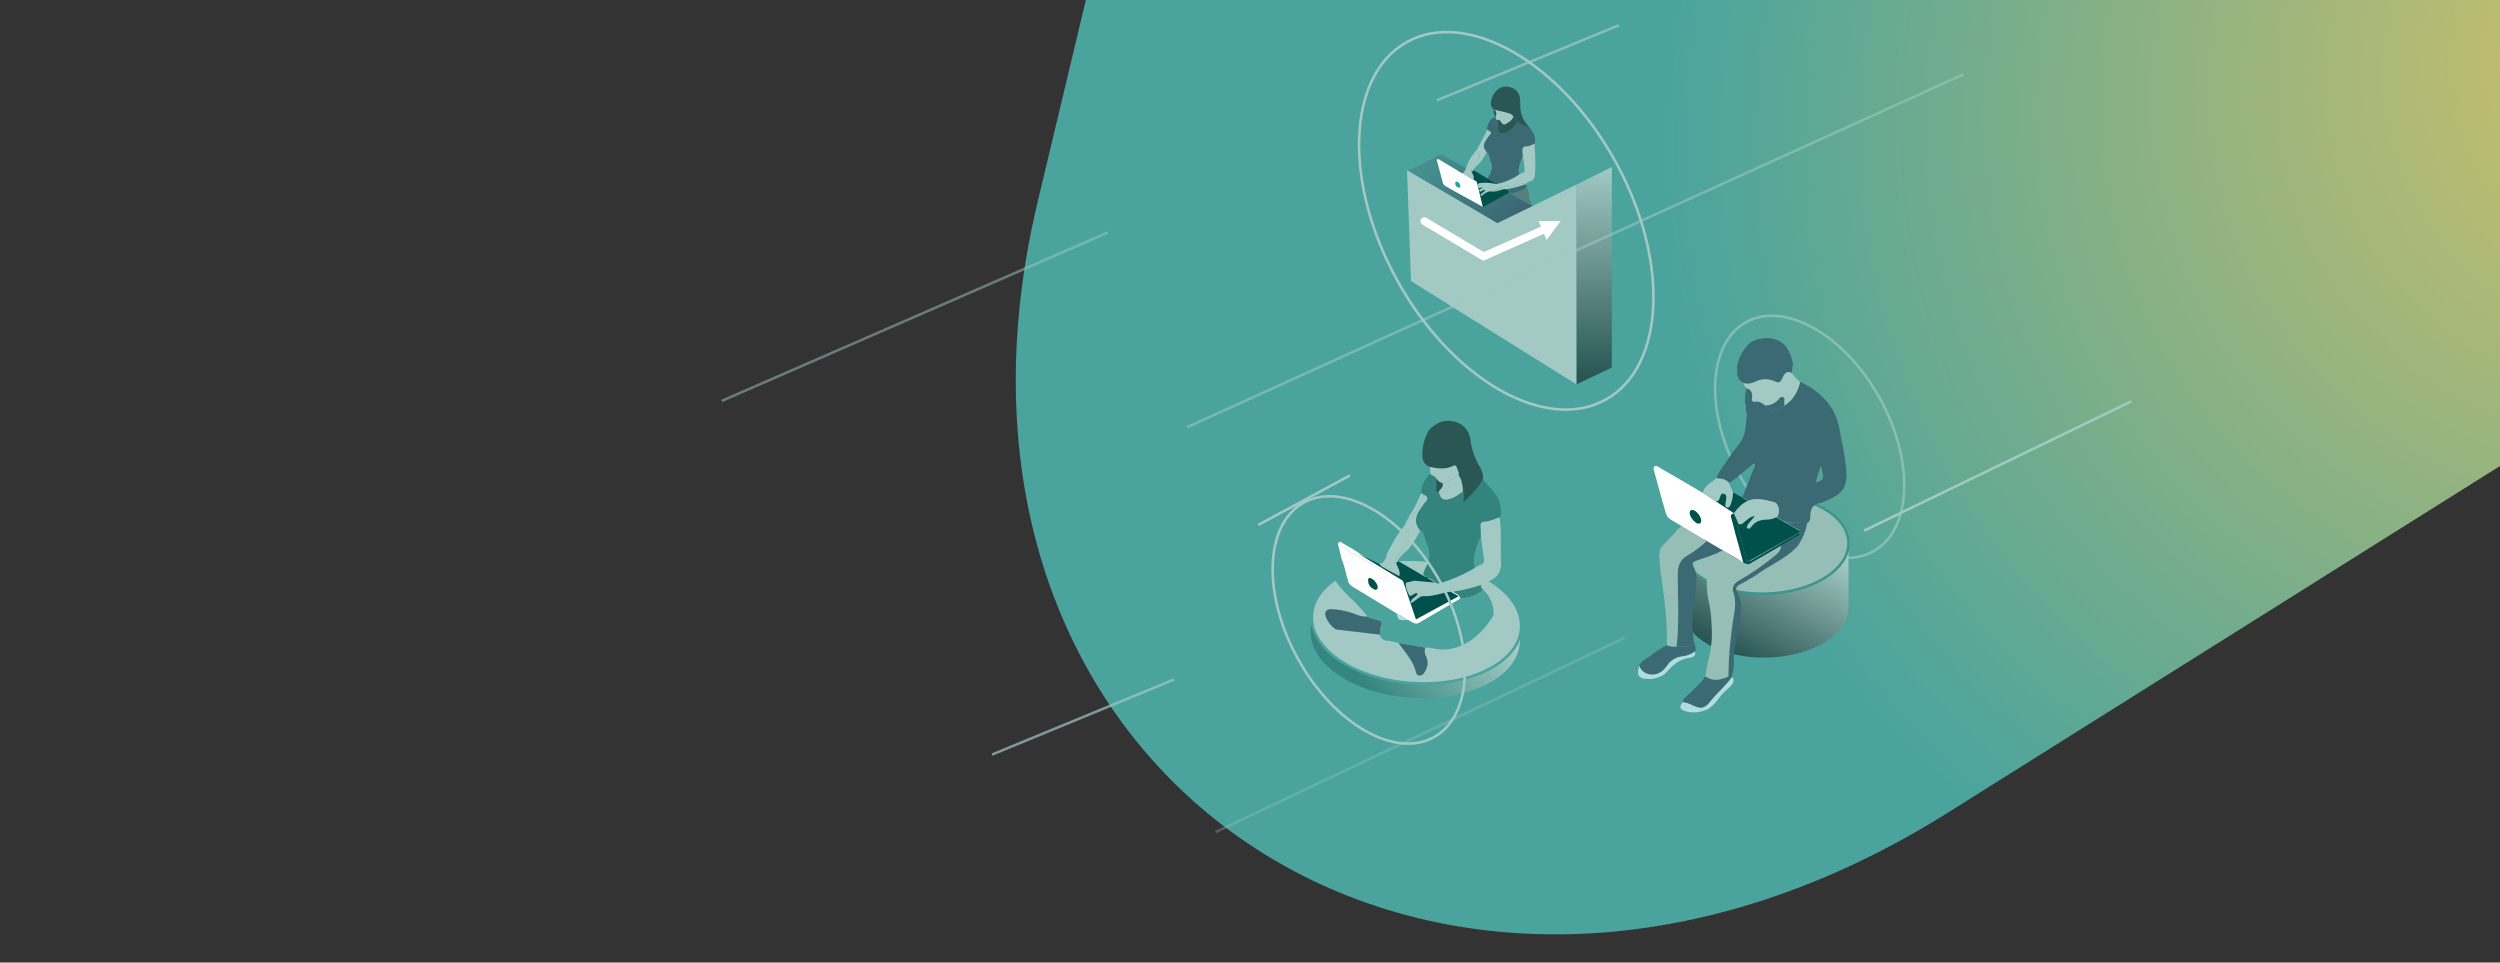 <svg xmlns="http://www.w3.org/2000/svg" xmlns:xlink="http://www.w3.org/1999/xlink" width="1922" height="740" viewBox="0 0 1922 740">
  <rect x="0" y="0" width="1922" height="740" fill="#333333" stroke="none"/>
  <defs>
    <clipPath id="clip-path">
      <rect id="Rectangle_1295" data-name="Rectangle 1295" width="1922" height="740" transform="translate(1)" fill="#fff"/>
    </clipPath>
    <radialGradient id="radial-gradient" cx="0.367" cy="0.2" r="0.534" gradientTransform="matrix(0.694, 0.59, -0.435, 0.694, 0.2, -0.155)" gradientUnits="objectBoundingBox">
      <stop offset="0" stop-color="#dac265"/>
      <stop offset="1" stop-color="#4aa49d"/>
    </radialGradient>
    <linearGradient id="linear-gradient" x1="0.915" y1="0.123" x2="0.28" y2="0.914" gradientUnits="objectBoundingBox">
      <stop offset="0" stop-color="#a2c9c3"/>
      <stop offset="1" stop-color="#2a5653"/>
    </linearGradient>
    <linearGradient id="linear-gradient-2" x1="0.933" y1="0.518" x2="0.276" y2="0.915" gradientUnits="objectBoundingBox">
      <stop offset="0" stop-color="#a2c9c3"/>
      <stop offset="1" stop-color="#358680"/>
    </linearGradient>
    <linearGradient id="linear-gradient-3" x1="0.5" x2="0.5" y2="1" gradientUnits="objectBoundingBox">
      <stop offset="0" stop-color="#a2c9c3"/>
      <stop offset="1" stop-color="#25524f"/>
    </linearGradient>
    <linearGradient id="linear-gradient-4" x1="0.895" y1="0.833" x2="-0.336" gradientUnits="objectBoundingBox">
      <stop offset="0" stop-color="#3a6673"/>
      <stop offset="1" stop-color="#4aa49d"/>
    </linearGradient>
  </defs>
  <g id="Mask_Group_62" data-name="Mask Group 62" transform="translate(-1)" clip-path="url(#clip-path)">
    <g id="Group_5791" data-name="Group 5791">
      <path id="Path_7332" data-name="Path 7332" d="M1459.514,1749.207,963.42,1806.357c-367.5,42.336-728.056-236.652-719.733-556.893l11.306-434.257C265.268,420.36,807.4,266.7,1176.7,553.969l484.8,377.093C2029.583,1217.374,1911.116,1697.192,1459.514,1749.207Z" transform="translate(2941.646 -618.044) rotate(110)" fill="url(#radial-gradient)"/>
      <ellipse id="Ellipse_395" data-name="Ellipse 395" cx="61.506" cy="100.78" rx="61.506" ry="100.78" transform="translate(1289.542 277.61) rotate(-29.072)" fill="none" stroke="#a2c9c3" stroke-miterlimit="10" stroke-width="2" opacity="0.635"/>
      <path id="Path_7916" data-name="Path 7916" d="M5747.653,997.232V947.482L5618.872,950.6l1.447,50.336.684-.017c1.061,20.279,29.579,35.947,64.208,35.109,34.65-.84,62.386-17.89,62.431-38.212h.012Z" transform="translate(-4325.516 -530.473)" fill="url(#linear-gradient)"/>
      <ellipse id="Ellipse_431-2" data-name="Ellipse 431-2" cx="64.41" cy="37.892" rx="64.41" ry="37.892" transform="translate(1292.438 382.249) rotate(-1.388)" fill="#94beb6" stroke="#3e958c" stroke-miterlimit="10" stroke-width="2"/>
      <path id="Path_7835" data-name="Path 7835" d="M6053.691,1055.767a.986.986,0,0,0,.608.411Z" transform="translate(-4747.887 -539.585)" fill="#00514b"/>
      <path id="Path_7907" data-name="Path 7907" d="M6053.691,1055.767a.864.864,0,0,0,.533.359Z" transform="translate(-4734.608 -547.785)" fill="#00514b"/>
      <path id="Path_7861" data-name="Path 7861" d="M5972.83,710.023c1.844-5.447,5.641-9.718,8.756-14.387a116.073,116.073,0,0,1,8.067-11.077c5.9-6.9,5.766-15.385,6.663-23.614.108-1-.531-2.091-.824-3.141.085-1.993.3-4-.73-5.856.054-3.761.154-7.517,1.345-11.141,3.337,1.02,4.66,3.188,4.179,6.7-.221,1.608-.386,3.963,2.311,3.534,3.411-.542,5.646,1.317,8.027,3.1,3.529,4.811,8,4.811,14.462,0,6.748-4.322,10.451-10.666,12.175-18.324,16.537,7.811,27.809,19.65,30.648,38.526,1.2,7.943,3.5,15.722,4.2,23.774.054.63.189,1.252.257,1.88,1.792,16.665-1.218,21.7-16.69,27.932a11.374,11.374,0,0,1-2.641,1.029c-5.722.7-7.787,4.219-7.948,9.6-.063,2.088.1,4.569-2.372,5.805-5.561-.232-11.16.256-16.672-.9a26.837,26.837,0,0,1-6.8-3.795c2.986-2.841,1.708-10.455-2.172-11.369-6.5-1.531-13.076-3.555-19.821-1L5993,724.255c2.711-6.86,5.454-13.709,8.112-20.591.649-1.677,2.036-3.29.927-5.292.152-.008.3-.024.447-.04l-.385.112c-6.753,4.731-12.491,10.768-19.5,15.167C5980.048,710.5,5976.455,710.218,5972.83,710.023Zm80.255-9.662c-1.36,4.828-3.3,8.515-3.462,12.9C6056.006,710.675,6056.006,710.675,6053.085,700.361Z" transform="translate(-4652.307 -342.275)" fill="#3b6a75"/>
      <path id="Path_7865" data-name="Path 7865" d="M5989.856,629.647q-.155-3.471-.31-6.943a32.035,32.035,0,0,1,10.8-19.247c13.552-6.3,29.032-3.628,32.175,17.293q-.5,3.3-1,6.591c-4.949-2.329-5.954,2.066-7.421,4.771-1.386,2.557-2.534,2.967-5.136,1.8a18.027,18.027,0,0,0-15.523.145c-2.988,1.4-5.9,1.99-9.07.934l-3.616-2.913.058.089C5990.624,631.276,5990.9,630.209,5989.856,629.647Z" transform="translate(-4653.117 -340.561)" fill="#3b6a75"/>
      <path id="Path_7866" data-name="Path 7866" d="M6035.754,767.6c-7.675,8.406-17.933,13.127-27.289,19.138-1.707,1.1-3.337,2.313-5,3.476-3.781,2.188-7.46,4.588-11.375,6.5-3.881,1.9-4.624,4.155-1.851,7.493l2.138,7.336-.087,11c-1.925,8.546-3.783,17.089-5.146,25.763-.972,6.18.474,12.548-1.805,18.554q-1.392.448-2.778.9c.022-12.826,1.349-25.533,2.9-38.259,1.037-8.532,3.852-17.166,1.029-25.815-1.639-5.023.531-7.621,4.578-9.941a192.868,192.868,0,0,0,24.672-16.852c3.109-2.491,6.9-4.768,7.3-9.483,3.349-1.985,6.737-3.9,10.027-5.981,1.737-1.1,4.4-1.177,4.717-3.981.143-2.293-1.927-2.733-3.263-3.571-2.65-1.661-5.607-2.828-8-4.926,5.511,1.153,11.11.665,16.671.9A47,47,0,0,1,6035.754,767.6Z" transform="translate(-4652.777 -347.761)" fill="#3b6a75"/>
      <path id="Path_7920" data-name="Path 7920" d="M-7755.918-13352.815l23.932,15.381,10.128,37.552,41.348-23.345-53.939-31.357h-9.908Z" transform="translate(9066 13732)" fill="#00514b"/>
      <path id="Path_7867" data-name="Path 7867" d="M5994.616,636.326c3.166,1.056,6.082.466,9.07-.934a18.03,18.03,0,0,1,15.524-.145c2.6,1.169,3.749.758,5.135-1.8,1.467-2.705,2.473-7.1,7.421-4.771a35.422,35.422,0,0,0,6.552,6.757c-1.727,7.659-5.43,14-12.177,18.324a17.794,17.794,0,0,0-.089-2.344c-.235-1.45.825-3.5-1.018-4.207-1.74-.67-2.665,1.26-3.742,2.282a14.332,14.332,0,0,1-9.614,4.269c-2.381-1.779-4.614-3.639-8.026-3.1-2.7.429-2.531-1.926-2.312-3.534.482-3.51-.84-5.678-4.18-6.7C5996.3,639.071,5994.856,638.071,5994.616,636.326Z" transform="translate(-4653.361 -341.897)" fill="#a2c9c3"/>
      <path id="Path_7870" data-name="Path 7870" d="M5985.131,724.493a28,28,0,0,1-1.729,9.271c-.513,1.267-1.308,2.916-3,2.442-1.458-.408-1.215-2.02-1.069-3.294.054-.47.211-.929.258-1.4.213-2.152,1.207-4.949-1.524-5.8-2.4-.742-2.658,2.253-3.331,3.713-1.1,2.385-2.151,2.642-4.2,1.193-2.821-1.993-5.777-3.794-8.671-5.676,1.445-5.62,6.549-7.813,10.439-11.142,3.627.2,7.221.475,9.774,3.587Q5983.6,720.94,5985.131,724.493Z" transform="translate(-4651.775 -346.057)" fill="#a2c9c3"/>
      <path id="Path_7880" data-name="Path 7880" d="M5983.462,873.993c2.425,3.031.859,5.427-1.315,7.618-1.61,1.624-3.381,3.09-5.08,4.626-4.344,4.584-7.316,10.535-13.372,13.414-.715-.06-1.439-.144-1.826.676-4.933,1.417-9.929,1.767-14.821.1-4-1.366-4.3-3.709-1.17-6.818,2.431.1,4.569,1.145,6.715,2.128,6.76,3.1,9.511,3.129,14.113-2.664C5972,886.414,5978.648,881.016,5983.462,873.993Z" transform="translate(-4650.896 -353.824)" fill="#b1dce1"/>
      <path id="Path_7883" data-name="Path 7883" d="M6019.921,744.27c-2.457,1.67-5.261,2.033-8.123,2.117-4.456.13-8.33,1.4-11.13,5.154-.721.965-1.911,2.422-3.033,1.614-1.528-1.1-.163-2.664.6-3.714,1.381-1.894,3.038-3.585,4.884-5.713-3.34.2-5.252,2.2-7.323,3.885-1.563,1.269-2.9,3.076-5.337,2.123q-1.783-4.106-3.566-8.214c3.023-3.956,6.188-7.75,11.033-9.617,6.746-2.558,13.32-.534,19.821,1C6021.628,733.815,6022.907,741.429,6019.921,744.27Z" transform="translate(-4652.987 -346.875)" fill="#a2c9c3"/>
      <path id="Path_7885" data-name="Path 7885" d="M6012.548,654.729a14.331,14.331,0,0,0,9.614-4.269c1.077-1.022,2-2.952,3.742-2.282,1.843.71.782,2.757,1.018,4.207a17.709,17.709,0,0,1,.089,2.344C6020.553,659.54,6016.078,659.54,6012.548,654.729Z" transform="translate(-4654.23 -342.868)" fill="#3b6a75"/>
      <path id="Path_7887" data-name="Path 7887" d="M6003.594,701.63l.385-.112c-.147.016-.295.031-.447.04Z" transform="translate(-4653.794 -345.461)" fill="#feffff"/>
      <path id="Path_7888" data-name="Path 7888" d="M5952.761,846.837a7.4,7.4,0,0,1,.59,6.588,21.756,21.756,0,0,1-9.535,3.744,15.554,15.554,0,0,0-11.725,6.911,27.371,27.371,0,0,1-3.048,3.59c-5.96,5.813-16.01,4.033-18.448-3.23,0-1.524,1.422-2.166,2.038-3.306,6.433-4.139,12.27-9.187,19.173-12.615,2.33,1.174,4.854,1.1,7.361,1.138C5943.98,850.071,5948.589,849.511,5952.761,846.837Z" transform="translate(-4649.288 -352.508)" fill="#3b6a75"/>
      <path id="Path_7889" data-name="Path 7889" d="M5945.849,892c5.566-6.288,12.687-11.12,17.22-18.375,5.866,4.281,11.782,2.876,17.708.15q1.39-.451,2.78-.9c0,.356.006.712.006,1.068-4.813,7.024-11.466,12.422-16.754,19.076-4.6,5.793-7.354,5.763-14.113,2.664a18.048,18.048,0,0,0-6.716-2.128Q5945.914,892.773,5945.849,892Z" transform="translate(-4650.996 -353.77)" fill="#3b6a75"/>
      <path id="Path_7890" data-name="Path 7890" d="M5910.542,864.776c2.437,7.263,12.487,9.043,18.449,3.23a27.361,27.361,0,0,0,3.046-3.59,15.556,15.556,0,0,1,11.725-6.911,21.754,21.754,0,0,0,9.535-3.744c1.009,3.741-2.15,4.59-4.284,4.875-7.606,1.015-12.709,5.582-17.5,10.95-2.969,3.328-7.171,4.359-11.329,5.331-1.1-.038-2.2-.093-3.3-.11C5909.913,874.692,5908.082,871.8,5910.542,864.776Z" transform="translate(-4649.234 -352.844)" fill="#b1dce1"/>
      <path id="Path_7897" data-name="Path 7897" d="M5964.74,764.328l-2.139-1.578c1.49-3.581,5-2.574,7.6-2.961,5.387-.8,10.877-.912,16.324-1.3,2.465,6.975,4.932,13.946,5.657,21.378-5.11-1.891-9.406-5.217-14.047-7.934C5973.705,769.335,5969.559,766.239,5964.74,764.328Z" transform="translate(-4651.81 -348.224)" fill="#2f1d1a"/>
      <path id="Path_7898" data-name="Path 7898" d="M5993.243,779.068c-.725-7.432-3.192-14.4-5.657-21.378-.2-3.645-1.6-7.007-2.4-10.506-.411-1.8-2.133-4.428,1.587-5.113l3.565,8.216c-1.3,1.057-.564,2.188-.228,3.4,2.331,8.421,4.6,16.86,6.888,25.291a1.688,1.688,0,0,0-.7,1.855,2.48,2.48,0,0,1-2.247-1.019q-.415-.435-.828-.871Z" transform="translate(-4652.868 -347.428)" fill="#00514b"/>
      <path id="Path_7899" data-name="Path 7899" d="M5957.871,749.952c-2.817-.245-7.289-6.232-6.636-8.92.368-1.513,1.334-1.971,2.85-1.609,2.689.64,6.411,5.622,6.15,8.318C5960.095,749.188,5959.554,750.174,5957.871,749.952Z" transform="translate(-4651.255 -347.293)" fill="#00514b"/>
      <path id="Path_7900" data-name="Path 7900" d="M5963.674,764.626c4.819,1.911,8.965,5.007,13.394,7.6a7.3,7.3,0,0,0-4.333,1.236l-9.146,3.53-1.1.288c-1.6.552-3.2,1.082-4.787,1.659-5.53,2.012-5.528,2.018-2.871,7.591q.612,2.878,1.224,5.755-.231,4.387-.461,8.776c-2.308,13.868-3.914,27.76-1.374,41.788-4.17,2.674-8.78,3.234-13.593,2.819,2.187-18.6.985-37.279.931-55.913-.02-6.723,2.185-11.052,7.666-14.415A97.279,97.279,0,0,0,5963.674,764.626Z" transform="translate(-4650.744 -348.521)" fill="#3b6a75"/>
      <path id="Path_7902" data-name="Path 7902" d="M6023.723,767.842c-7.359,4.256-14.709,8.533-22.092,12.75-1.433.818-2.817,2.272-4.729,1.008a1.693,1.693,0,0,1,.7-1.855c2.063.374,3.585-.811,5.216-1.757q16.715-9.693,33.463-19.325a12.736,12.736,0,0,1,2.186-.783c-.317,2.8-2.983,2.884-4.72,3.981C6030.461,763.939,6027.072,765.857,6023.723,767.842Z" transform="translate(-4653.471 -348.194)" fill="#00514b"/>
      <path id="Path_7906" data-name="Path 7906" d="M5994.5,781.694c-.525-.053-.918-.232-.829-.871C5993.95,781.113,5994.228,781.4,5994.5,781.694Z" transform="translate(-4653.315 -349.307)" fill="#2f1d1a"/>
      <path id="Path_7908" data-name="Path 7908" d="M6048.718,928.862c-.284.343-.568.687-.851,1.03Q6048.291,929.376,6048.718,928.862Z" transform="translate(-4655.944 -356.485)" fill="#0092d8"/>
      <path id="Path_7909" data-name="Path 7909" d="M5960.857,762.451q-8.466-5.058-16.932-10.116l-4.172,3.674a5.061,5.061,0,0,1-1.149,1.575c-3.713,3.861-7.336,7.81-10.994,11.724q-.49,2.648-.979,5.3.442,5.686.884,11.372c2.755,19.227,5.466,38.457,5.069,57.96,2.33,1.174,4.853,1.1,7.359,1.138,2.188-18.6.987-37.279.933-55.913-.021-6.723,2.185-11.052,7.665-14.415A97.262,97.262,0,0,0,5963,764.03Z" transform="translate(-4650.066 -347.925)" fill="#94beb6"/>
      <g id="Group_5711" data-name="Group 5711" transform="translate(1312.071 419.648)">
        <path id="Path_7910" data-name="Path 7910" d="M5993.673,780.823a.722.722,0,0,0,.007.12l.01,0Z" transform="translate(-5965.386 -768.955)" fill="#94beb6"/>
        <path id="Path_7911" data-name="Path 7911" d="M6000.035,781.1c-1.433.818-2.818,2.272-4.728,1.008a2.478,2.478,0,0,1-2.245-1.019c-.485-.049-.84-.223-.822-.751-5.1-1.892-9.4-5.215-14.042-7.931a7.315,7.315,0,0,0-4.333,1.237c1.374,1.228,2.5,2.3.4,4.063a41.889,41.889,0,0,0-6.821,7.35c-1.875,3.429-4,11.1-.732,26.889h0l.005.029a89.863,89.863,0,0,1,1.954,16.308,79.94,79.94,0,0,1-2.7,28.827v.01l-2.024,11.432c5.867,4.281,11.783,2.876,17.71.149.022-12.826,1.349-25.533,2.9-38.259,1.037-8.532,3.853-17.167,1.029-25.815-1.64-5.023.53-7.621,4.577-9.941a192.9,192.9,0,0,0,24.674-16.852c3.109-2.491,6.9-4.768,7.3-9.483C6014.767,772.606,6007.418,776.883,6000.035,781.1Z" transform="translate(-5963.946 -768.35)" fill="#94beb6"/>
      </g>
      <path id="Path_7913" data-name="Path 7913" d="M5982.169,745.324c-.348-1.522-2.025-4.49,1.586-5.112L5968.6,730.134c-1.9-1.343-3.863-2.6-5.826-3.85-.951-.607-1.9-1.212-2.847-1.826l-4.051-2.368q-14.678-8.579-29.368-17.144c-1.029-.6-2.053-1.794-3.4-.925-1.542.993-.9,2.444-.551,3.825,1,3.946,6.795,24.749,8.653,31.216.721,2.508,1.778,4.591,4.191,6,7.5,4.377,14.936,8.863,22.386,13.326h0l.222.13,2.63,1.577.011-.022,30.386,17.883-6.821-24.84C5983.7,750.479,5982.767,747.939,5982.169,745.324Zm-23.342.691c-.141,1.447-.682,2.433-2.361,2.215-2.819-.248-7.291-6.236-6.639-8.924.367-1.513,1.333-1.971,2.85-1.609C5955.365,738.337,5959.087,743.32,5958.827,746.015Z" transform="translate(-4649.846 -345.567)" fill="#fff"/>
      <ellipse id="Ellipse_431" data-name="Ellipse 431" cx="80.607" cy="47.42" rx="80.607" ry="47.42" transform="matrix(0.998, 0.063, -0.063, 0.998, 1011.562, 436.698)" fill="url(#linear-gradient-2)"/>
      <ellipse id="Ellipse_431-2-2" data-name="Ellipse 431" cx="80.607" cy="47.42" rx="80.607" ry="47.42" transform="matrix(0.998, 0.063, -0.063, 0.998, 1012.545, 425.465)" fill="#a2c9c3" stroke="#4aa49d" stroke-miterlimit="10" stroke-width="2"/>
      <path id="Path_7748" data-name="Path 7748" d="M6700.588,807.017c-5.445,8.887-12.1,16.668-21.338,21.747-8.21,4.514-16.98,6.123-26.278,3.7a26.26,26.26,0,0,0-5.041-.335l-20.622-3.592a70.371,70.371,0,0,0-8.888-1.831c-3.109-.257-4.733-1.67-5.325-4.576.246-2.247-.041-4.741.861-6.68,1.388-2.98-.134-3.829-2.324-4.508-2.726-.844-5.691-.949-8.114-2.706a137.806,137.806,0,0,0-14.571-15.831,87.064,87.064,0,0,1-12.534-15.15c-2.155-7.214-1.291-8.728,7.335-12.852,2.309,5.059,2.961,10.619,4.787,15.823.431,2.887,2.443,4.357,4.778,5.755,10.747,6.433,21.428,12.976,32.133,19.48l.966.7-.036-.041c-.081,6,4.009,4.908,7.685,4.513,3.081.706,5.461,4.421,9.214,2.23q15.807-9.231,31.586-18.51c6.507-.5,12.635-1.983,17.477-6.776C6698.164,792.753,6700.433,799.437,6700.588,807.017Z" transform="translate(-5551.201 -334.229)" fill="#4aa49d"/>
      <path id="Path_7749" data-name="Path 7749" d="M6625.873,804.387c-10.705-6.5-21.386-13.047-32.133-19.48-2.334-1.4-4.348-2.868-4.777-5.756,5.232.59,10.319-1.119,15.522-.99.03.767.019,1.538.1,2.3.3,2.912,2.216,4.621,4.611,5.84a1.585,1.585,0,0,0,2.348-.736c.726-2.572-1.028-4.3-2.432-6.1-.1-.121-.176-.251-.265-.377q3.809-.882,7.617-1.763c1.255-.289,3.15.625,3.576-1.214.393-1.7-1.521-2.224-2.585-2.864-10.951-6.585-21.969-13.059-32.969-19.562-.857-.507-1.693-1.656-2.639-.112-.561-1.16-.932-2.46.052-3.436,1.269-1.26,2.241.256,3.183.785,3.484,1.959,6.991,3.908,10.306,6.134,6.347,4.263,16.326,9.724,19.841,11.788,4.306,2.529,8.741,4.836,13.128,7.231-1.411.657-.98,1.265.163,1.554a9.311,9.311,0,0,1,4.971,3.5c-.427,3.642,1.034,7.041,2.755,9.82.876,1.414,3.445-1.875,5.646-1.791.189.008.364.4.545.607-1.085,2.675-5.165,3.14-5.335,7.158,4.016-1.522,6.516-5.69,10.331-5.481,7.725.426,14.673-3.063,22.16-3.482,1.893,1.783,5.229,2.018,5.7,5.323q-15.791,9.257-31.586,18.508c-3.752,2.191-6.132-1.524-9.211-2.228a31.092,31.092,0,0,0-7.687-4.514l.036.041Z" transform="translate(-5551.627 -333.153)" fill="#fff"/>
      <path id="Path_7750" data-name="Path 7750" d="M6581.887,753.815c.946-1.544,1.781-.4,2.639.112,11,6.5,22.019,12.977,32.969,19.562,1.063.64,2.979,1.164,2.585,2.864-.424,1.839-2.32.924-3.574,1.214q-3.81.878-7.613,1.764l-2.97-1.773-1.352.839-.043.01c-5.2-.129-10.29,1.58-15.522.99-1.825-5.2-2.477-10.764-4.786-15.823Q6583.053,758.7,6581.887,753.815Z" transform="translate(-5551.67 -333.4)" fill="#fff"/>
      <path id="Path_7919" data-name="Path 7919" d="M-8021.055-13306.535l34.617,21.033,10,29.688,32.845-17.778-46.676-27.128-12.562,3.2Z" transform="translate(9066 13732)" fill="#00514b"/>
      <path id="Path_7751" data-name="Path 7751" d="M6630.893,775.114c-4.378-2.4-8.814-4.71-13.12-7.239-3.515-2.064.207-2.528.946-3.64a10.374,10.374,0,0,0,2.6-6.04c3.9-7.647,7.972-15.193,13.553-21.8l.116.089a7.354,7.354,0,0,0,.753,2.107c3.832,4.966,3.875,7.966.062,13.127-1.732,2.344-3.548,4.629-5.2,7.028-1.319,1.918-3.183,3.746-2.006,6.469C6629.686,768.441,6632.115,771.354,6630.893,775.114Z" transform="translate(-5554.175 -332.189)" fill="#a2c9c3"/>
      <path id="Path_7752" data-name="Path 7752" d="M6638.284,730a5.557,5.557,0,0,0,1.914-3.439c4.019-5.2,6.172-11.394,9.136-17.156a2.4,2.4,0,0,1,1.9,1.179c-2.935,9.21-8.553,16.761-14.784,23.934l-.118-.089Q6637.308,732.217,6638.284,730Z" transform="translate(-5555.635 -330.224)" fill="#a2c9c3"/>
      <path id="Path_7753" data-name="Path 7753" d="M6603.17,811.234c2.423,1.756,5.389,1.862,8.115,2.705,2.189.679,3.712,1.528,2.324,4.508-.9,1.94-.616,4.433-.862,6.681-10.975-1.287-21.952-2.554-32.922-3.878-3.732-.45-10.225-9.684-9.029-13.205.894-2.632,3.52-2.564,5.887-2.387a57.494,57.494,0,0,1,17.9,4.018A20.72,20.72,0,0,0,6603.17,811.234Z" transform="translate(-5550.854 -337.227)" fill="#3b6a75"/>
      <path id="Path_7754" data-name="Path 7754" d="M6631.382,833.573,6652,837.165a9.146,9.146,0,0,0,.686,6.962c2.2,4.511,1.095,9.037-1.924,12.94-1.836,2.374-5.157,2.066-5.794-.654C6642.839,847.314,6636.591,840.775,6631.382,833.573Z" transform="translate(-5555.273 -339.265)" fill="#3b6a75"/>
      <path id="Path_7755" data-name="Path 7755" d="M6697.96,785.4a4.715,4.715,0,0,0,1.737,3.707c-4.842,4.792-10.969,6.272-17.478,6.775-.47-3.3-3.806-3.538-5.7-5.32A140.436,140.436,0,0,0,6697.96,785.4Z" transform="translate(-5558.561 -335.757)" fill="#34847e"/>
      <path id="Path_7756" data-name="Path 7756" d="M6630.377,809.4a31.1,31.1,0,0,1,7.686,4.515C6634.385,814.3,6630.3,815.4,6630.377,809.4Z" transform="translate(-5555.201 -337.504)" fill="#b1dce1"/>
      <path id="Path_7757" data-name="Path 7757" d="M6629.373,808.686l.967.7Z" transform="translate(-5555.128 -337.452)" fill="#b1dce1"/>
      <path id="Path_7758" data-name="Path 7758" d="M6695.12,781.318a140.437,140.437,0,0,1-21.44,5.162c-7.485.418-14.436,3.908-22.159,3.482-3.815-.21-6.314,3.958-10.331,5.481.171-4.018,4.25-4.483,5.335-7.158-.18-.211-.355-.6-.543-.607-2.2-.083-4.772,3.205-5.648,1.791-1.721-2.779-3.182-6.178-2.754-9.82l6.495-1.493,16.5,1.421-.058-.107.716.484c1.042.594,2.018.237,3.067-.083a109.33,109.33,0,0,0,26.16-11.643c1.476-.789,2.9-1.7,4.438-2.338,2.125-.882,3.065-2.21,2.706-4.588-.891-5.865-1.645-11.751-2.455-17.629-.088-2.278-.029-4.575-.308-6.829-.318-2.568.435-4.044,3.174-4.233,4.126-.284,7.832-2.12,11.721-3.275,1.388,11.346.494,22.756.993,34.119.337,7.672-2.638,12.561-9.774,15.152C6698.943,779.338,6697.06,780.406,6695.12,781.318Z" transform="translate(-5555.721 -331.675)" fill="#a2c9c3"/>
      <path id="Path_7760" data-name="Path 7760" d="M6607.7,779.484l2.969,1.773c.084.124.166.255.26.375,1.4,1.805,3.159,3.533,2.431,6.1a1.585,1.585,0,0,1-2.348.736c-2.394-1.218-4.312-2.927-4.61-5.839-.078-.762-.068-1.534-.1-2.3l.042-.01Z" transform="translate(-5553.449 -335.326)" fill="#00514b"/>
      <path id="Path_7761" data-name="Path 7761" d="M6697.428,697.85c4.725,5.859,11.231,10.466,12.956,18.433.353,1.627.686,3.259,1.029,4.889-.224,1.866.1,3.841-1.069,5.525-3.891,1.153-7.595,2.99-11.721,3.274-2.74.189-3.493,1.664-3.176,4.233.28,2.254.22,4.551.308,6.826-3.15,7.881-6.736,15.682-4.687,24.558a109.325,109.325,0,0,1-26.161,11.643c-1.049.32-2.026.677-3.067.083a1.158,1.158,0,0,1-.716-.484l.059.107a13.814,13.814,0,0,0-6.425-3.628l-1.13-.814a.824.824,0,0,0-.691-.188c-.494-.589-.99-1.178-1.48-1.765a25.346,25.346,0,0,1,1.722-4.706c3.588-5.917,3.783-11.992,1.379-18.342-1.022-2.7-1.885-5.469-2.741-8.232a2.733,2.733,0,0,0-2.555-2.22c-5.211-5.9-3.755-11.645.407-17.329a38.06,38.06,0,0,1,3.231-4.435c2.506-2.54,2.335-4.412-.973-5.88a2.4,2.4,0,0,0-1.9-1.178c-.418-6.319,3.033-10.856,6.979-15.162.955,2,4.081,1.539,4.6,4.044-.055,2.921-.046,5.845-.186,8.762-.09,1.864,1,1.468,2.07,1.278,1.435,5.923,3.638,7.018,9.513,5.094,3.418-1.12,6.008-3.5,8.989-5.289,1.308,2.6.088,5.243.424,8.261a93.45,93.45,0,0,0,10.02-10.2C6694.305,702.79,6695.777,700.245,6697.428,697.85Z" transform="translate(-5556.332 -329.033)" fill="#34847e"/>
      <path id="Path_7762" data-name="Path 7762" d="M6607.7,779.484l-1.352.839Z" transform="translate(-5553.453 -335.326)" fill="#00514b"/>
      <path id="Path_7763" data-name="Path 7763" d="M6650.709,710.679c3.307,1.468,3.478,3.34.973,5.88a37.9,37.9,0,0,0-3.232,4.435c-4.162,5.685-5.618,11.427-.408,17.329a108.008,108.008,0,0,1-8.6,13.606c-2.808,3.093-6.749,5.168-8.366,9.328l-1.537,2.086c-1.177-2.724.686-4.552,2.005-6.47,1.649-2.4,3.466-4.684,5.2-7.028,3.813-5.161,3.77-8.161-.062-13.127a7.339,7.339,0,0,1-.753-2.107C6642.157,727.44,6647.775,719.889,6650.709,710.679Z" transform="translate(-5555.113 -330.316)" fill="#a2c9c3"/>
      <path id="Path_7765" data-name="Path 7765" d="M6662.318,783.407a1.159,1.159,0,0,0,.715.484Z" transform="translate(-5557.527 -335.611)" fill="#00514b"/>
      <path id="Path_7766" data-name="Path 7766" d="M6656.862,684.786c-4.14-1.806-5.677-4.881-5.659-9.452a36.422,36.422,0,0,1,4.9-18.348c.276-.335.554-.669.83-1.005l.873-1.011c3.867-3.115,7.844-5.708,13.195-5.616,9.082.155,16.182,5.717,17.209,14.7a54.052,54.052,0,0,0,6.879,20.16c1.811,3.279,3.324,6.581,2.719,10.462-1.65,2.393-3.122,4.937-4.991,7.148a93.439,93.439,0,0,1-10.02,10.2c-.336-3.018.884-5.662-.425-8.26-.148-4.493-.687-8.884-3.361-12.711.714-2.146-.8-3.753-1.332-5.6-.5-1.739-1.319-2.1-3.008-1.264C6668.854,687.053,6662.854,686.184,6656.862,684.786Z" transform="translate(-5556.717 -325.852)" fill="#2a5653"/>
      <path id="Path_7767" data-name="Path 7767" d="M6680.011,694.327c2.675,3.826,3.212,8.218,3.361,12.711-2.98,1.783-5.569,4.168-8.988,5.288-5.875,1.924-8.077.829-9.512-5.093.773-2.309,4.2-3.574,2.669-6.789C6672.658,700.363,6675.76,696.174,6680.011,694.327Z" transform="translate(-5557.712 -329.126)" fill="#a2c9c3"/>
      <path id="Path_7768" data-name="Path 7768" d="M6679.461,693.754c-4.251,1.847-7.354,6.036-12.469,6.117-2.207-.119-3.182-1.966-4.556-3.252-.515-2.505-3.64-2.043-4.595-4.044q-.267-2.544-.535-5.087c5.993,1.4,11.992,2.267,17.813-.6,1.689-.833,2.512-.476,3.008,1.264C6678.656,690,6680.175,691.609,6679.461,693.754Z" transform="translate(-5557.162 -328.553)" fill="#a2c9c3"/>
      <path id="Path_7769" data-name="Path 7769" d="M6662.823,697.417c1.375,1.286,2.349,3.133,4.556,3.252,1.532,3.215-1.9,4.48-2.669,6.789-1.068.189-2.162.585-2.072-1.278C6662.777,703.262,6662.77,700.338,6662.823,697.417Z" transform="translate(-5557.549 -329.351)" fill="#2a5653"/>
      <path id="Path_7770" data-name="Path 7770" d="M6655.363,779.545c-1.136.781-.878-.367-1.128-.814Q6654.8,779.139,6655.363,779.545Z" transform="translate(-5556.938 -335.271)" fill="#00405e"/>
      <path id="Path_7915" data-name="Path 7915" d="M6216.7,837.983,6216.66,684.5l27.319-13.581V825.078" transform="translate(-5003.777 -542.499)" fill="url(#linear-gradient-3)"/>
      <path id="Path_7858" data-name="Path 7858" d="M5903.259,722.853l25.579-13.146,71.469,40.488L5973.3,764.179Z" transform="translate(-4819.994 -591.28)" fill="url(#linear-gradient-4)"/>
      <path id="Path_7860" data-name="Path 7860" d="M5838.372,810.214l-3.061-85.207,69.438,40.685,60.737-29.609.049,153.538" transform="translate(-4752.598 -594.137)" fill="#a2c9c3"/>
      <path id="Path_7879" data-name="Path 7879" d="M6175.171,778.963l.135-.123Z" transform="translate(-4943.036 -623.173)" fill="#feffff"/>
      <path id="Path_7904" data-name="Path 7904" d="M6196.71,745.572l.152-.223c-.037.089-.075.177-.11.266Z" transform="translate(-4952.719 -558.117)" fill="#d0eced"/>
      <path id="Path_7862" data-name="Path 7862" d="M5854.258,628.628c1.869,2.737,3.539,5.551,3.956,8.945a5.458,5.458,0,0,1-.406,3.45c-1.251.529-2.517,1.028-3.752,1.592-1.7.775-4.344-.1-5.143,1.557-.763,1.59-.152,3.84-.146,5.8a41.315,41.315,0,0,0-2.669,8.012c-.531,2.177-.942,4.367.059,6.536a48.274,48.274,0,0,1-17.408,7.471l-7-4.424c1.542-3.235,4.1-6.183,3.1-10.165-.664-2.642-1.476-5.247-2.227-7.868a2.7,2.7,0,0,0-1.719-2.065c-2.793-3.715-2.878-5.5-.389-9.434.635-1,1.328-1.973,2.034-2.929,2.18-2.95,2.844-2.3-1.061-4.873-.765-2.55,1.4-7.14,4.31-9.083a20,20,0,0,1,1.807-.962l.137.019.139,0c.068.889-.057,1.854.932,2.382,1.635,2.266.449,4.81.688,7.213.269,2.706,1.638,3.822,4.3,3.282a11,11,0,0,0,3.554-1.418,24.459,24.459,0,0,0,7.236-7.189A35.9,35.9,0,0,0,5854.258,628.628Z" transform="translate(-4677.018 -530.448)" fill="#3b6a75"/>
      <path id="Path_7863" data-name="Path 7863" d="M5859.42,606.907a35.908,35.908,0,0,1-9.668-4.156q-1.562-2.265-3.125-4.529a6.988,6.988,0,0,0-4.284-2.6c-3.379-.878-6.781-1.669-10.174-2.5a2.726,2.726,0,0,0-.5-.083,6.587,6.587,0,0,1-2.055-6.8c1.822-8.42,8.64-12.92,15.762-10.1a9.709,9.709,0,0,1,6.384,8.833c.154,1.875.206,3.76.231,5.642C5852.078,597.135,5854.769,602.465,5859.42,606.907Z" transform="translate(-4682.18 -508.728)" fill="#2a5653"/>
      <path id="Path_7921" data-name="Path 7921" d="M-7944.235-13551.129l14.3,8.293,5.14,19.935,20.924-11.537-29.544-17.406-4.082,3.777Z" transform="translate(9066 13682)" fill="#00514b"/>
      <path id="Path_7864" data-name="Path 7864" d="M5818.542,697.233a11.832,11.832,0,0,0-4.1,2.066c-.717.471-1.649,1.773-2.324.932-.781-.974.812-1.361,1.388-1.975.619-.659,1.327-1.236,2.2-2.037-1.373-.48-2.047.307-2.842.614-.634.245-1.351,1.168-1.894-.022-.472-1.035.427-1.289,1.128-1.62.447-.211.866-.481,1.643-.918-.8,0-1.3-.15-1.625.026-1.392.762-1.858.093-2.226-1.162-.484-1.657.443-2.3,1.759-2.44a33.057,33.057,0,0,1,7.7.019c1.7.214,3.377.532,5.063.8a48.274,48.274,0,0,0,17.406-7.472c1.508-.986,4.241-.779,4.021-3.487-.3-3.7-.926-7.375-1.411-11.06-.007-1.96-.617-4.21.146-5.8.8-1.662,3.447-.783,5.143-1.557,1.235-.564,2.5-1.063,3.753-1.592.428,8.276.934,16.548.168,24.837-.219,2.366-1.826,3.308-3.645,4.167-.227-.4-.376-.278-.492.072l.031-.03c-.441.013-.882.029-1.069.542l.035-.023c-5.836,1.121-11.546,3.069-17.515,3.263-4.109.133-6.949,3.375-10.848,3.8l-1.1.01C5818.854,696.957,5818.688,697,5818.542,697.233Z" transform="translate(-4672.683 -549.977)" fill="#a2c9c3"/>
      <path id="Path_7868" data-name="Path 7868" d="M5794.081,686.7c.728,1.782,2.054,3.426,1.151,5.852-2.646-2.13-5.98-2.966-8.542-5.174,1.92-.834,2.449-2.651,3.089-4.384a38.012,38.012,0,0,1,8.125-13.467,5.017,5.017,0,0,0,.511,1.157c2.109,2.657,2.27,4.509.405,7.17-1.214,1.734-2.674,3.3-3.827,5.071C5794.287,684.011,5793.04,685.128,5794.081,686.7Z" transform="translate(-4661.519 -554.32)" fill="#a2c9c3"/>
      <path id="Path_7869" data-name="Path 7869" d="M5800.635,672.245c-1.042-1.573.206-2.69.913-3.774,1.153-1.77,2.612-3.337,3.827-5.071,1.864-2.661,1.7-4.513-.405-7.17a5.017,5.017,0,0,1-.511-1.157q4.041-7.712,8.085-15.424c3.9,2.569,3.241,1.923,1.061,4.873-.706.956-1.4,1.925-2.034,2.929-2.49,3.936-2.405,5.719.388,9.433a37.8,37.8,0,0,1-8.488,11.568,4.776,4.776,0,0,0-1.695,2.216Q5801.206,671.456,5800.635,672.245Z" transform="translate(-4668.072 -539.863)" fill="#a2c9c3"/>
      <path id="Path_7871" data-name="Path 7871" d="M5871.557,733.756c.872,2.471,2.3,3.539.923,4.361-1.31.78-11.368-5.755-11.368-5.755.533-.344-4.472-1.916-3.939-2.26a31.667,31.667,0,0,0,12.4-4.919A16.91,16.91,0,0,1,5871.557,733.756Z" transform="translate(-4694.847 -581.247)" fill="#55807c"/>
      <path id="Path_7872" data-name="Path 7872" d="M5868.078,723.02a31.669,31.669,0,0,1-12.4,4.919c.384-2.487-2.416-2.065-3.191-3.492a68.208,68.208,0,0,0,14.407-3.736C5867.173,721.541,5868.363,721.9,5868.078,723.02Z" transform="translate(-4693.354 -579.083)" fill="#3b6a75"/>
      <path id="Path_7873" data-name="Path 7873" d="M5855.95,719.315a68.216,68.216,0,0,1-14.408,3.736c-3.617-.149-6.788,2.124-10.415,1.921-.422-.024-.843-.058-1.264-.087,3.9-.422,6.739-3.664,10.848-3.8,5.97-.194,11.679-2.142,17.515-3.263Z" transform="translate(-4682.407 -577.687)" fill="#a2c9c3"/>
      <path id="Path_7874" data-name="Path 7874" d="M5833.636,609.673a2.738,2.738,0,0,1,.5.083,4.16,4.16,0,0,1,.871,5.359l-.138,0-.137-.019C5833.908,613.386,5833.11,611.663,5833.636,609.673Z" transform="translate(-4684.15 -525.36)" fill="#2a5653"/>
      <path id="Path_7875" data-name="Path 7875" d="M5884.741,717.363c.189-.513.629-.529,1.07-.542A1.106,1.106,0,0,1,5884.741,717.363Z" transform="translate(-4708.957 -577.201)" fill="#d89269"/>
      <path id="Path_7876" data-name="Path 7876" d="M5886.753,716.577c.117-.35.266-.475.493-.072A1.024,1.024,0,0,1,5886.753,716.577Z" transform="translate(-4709.932 -576.927)" fill="#d89269"/>
      <path id="Path_7892" data-name="Path 7892" d="M5850.922,619.714l3.126,4.529a24.458,24.458,0,0,1-7.236,7.189,11,11,0,0,1-3.554,1.418c-2.663.539-4.032-.577-4.3-3.282-.239-2.4.947-4.947-.687-7.213a2.772,2.772,0,0,1,3.048,1.274c1.7,2.659,2.493,2.815,5.083,1.09C5848.3,623.456,5850.293,622.171,5850.922,619.714Z" transform="translate(-4686.474 -530.219)" fill="#2a5653"/>
      <path id="Path_7893" data-name="Path 7893" d="M5849.229,614.934c-.629,2.457-2.623,3.742-4.521,5.006-2.591,1.725-3.381,1.569-5.082-1.09a2.773,2.773,0,0,0-3.049-1.274c-.991-.529-.866-1.493-.934-2.383a4.161,4.161,0,0,0-.872-5.359c3.393.827,6.794,1.618,10.173,2.5A6.992,6.992,0,0,1,5849.229,614.934Z" transform="translate(-4684.781 -525.438)" fill="#a2c9c3"/>
      <path id="Path_7895" data-name="Path 7895" d="M5779.248,721.46a3.1,3.1,0,0,1-2.87-3.038c-.063-.77-.02-1.562.857-1.474,1.745.176,2.589,1.458,2.925,3.061C5780.309,720.712,5780.176,721.392,5779.248,721.46Z" transform="translate(-4656.521 -577.259)" fill="#0eab9a"/>
      <path id="Path_7896" data-name="Path 7896" d="M5826.769,731.427c.146-.237.312-.276.5-.048Z" transform="translate(-4680.909 -584.171)" fill="#d89269"/>
      <path id="Path_7914" data-name="Path 7914" d="M5765.869,692.7c-4.982-2.96-9.949-5.945-14.933-8.9-.541-.321-1.108-.984-1.807-.311a1.166,1.166,0,0,0-.057,1.613l4.178,15.724h0a4.425,4.425,0,0,0,1.838,2.933c8.642,5.176,21.672,11.932,29.026,16.214-.068,0-4.628-19.392-4.679-19.349C5779.435,700.621,5766.668,693.173,5765.869,692.7Zm.034,12.435a3.1,3.1,0,0,1-2.87-3.038c-.063-.77-.019-1.562.858-1.474,1.745.176,2.589,1.458,2.925,3.061C5766.964,704.385,5766.831,705.065,5765.9,705.133Z" transform="translate(-4643.176 -560.933)" fill="#fff"/>
      <path id="Path_7917" data-name="Path 7917" d="M-8855.9-14254.457l45.449,27.111,49.847-22.122" transform="translate(9951.92 14424.472)" fill="none" stroke="#fff" stroke-linecap="round" stroke-width="6"/>
      <path id="Path_7918" data-name="Path 7918" d="M-8741.053-14254.457l6.1,14.524,10.782-14.524Z" transform="translate(9924.97 14424.472)" fill="#fff"/>
      <ellipse id="Ellipse_392" data-name="Ellipse 392" cx="62.168" cy="103.119" rx="62.168" ry="103.119" transform="translate(948.886 416.686) rotate(-29.072)" fill="none" stroke="#a2c9c3" stroke-miterlimit="10" stroke-width="2"/>
      <ellipse id="Ellipse_394" data-name="Ellipse 394" cx="95.506" cy="157.28" rx="95.506" ry="157.28" transform="translate(999.12 78.728) rotate(-29.072)" fill="none" stroke="#a2c9c3" stroke-miterlimit="10" stroke-width="2"/>
      <path id="Path_7515" data-name="Path 7515" d="M12070.67,612.26l-205.084,99.246" transform="translate(-10431.301 -303.621)" fill="none" stroke="#a2c9c3" stroke-width="2"/>
      <path id="Path_7520" data-name="Path 7520" d="M11962.366,621.339l-596.911,271.378" transform="translate(-10451.805 -564.243)" fill="none" stroke="#a2c9c3" stroke-width="2" opacity="0.547"/>
      <path id="Path_7521" data-name="Path 7521" d="M11935.78,694.661l-70.475,38.092" transform="translate(-10896.977 -329.145)" fill="none" stroke="#a2c9c3" stroke-width="2"/>
      <path id="Path_7513" data-name="Path 7513" d="M12289.944,516.039l-314.131,149.136" transform="translate(-11040.266 -25.498)" fill="none" stroke="#a2c9c3" stroke-width="2" opacity="0.298"/>
      <path id="Path_7516" data-name="Path 7516" d="M12005.511,661.073l-139.925,57.7" transform="translate(-10759.93 -641.658)" fill="none" stroke="#a2c9c3" stroke-width="2" opacity="0.686"/>
      <path id="Path_7927" data-name="Path 7927" d="M12005.511,661.073l-139.925,57.7" transform="translate(-11101.93 -138.658)" fill="none" stroke="#a2c9c3" stroke-width="2" opacity="0.686"/>
      <path id="Path_7517" data-name="Path 7517" d="M11936.259,670.318l-296.618,129.4" transform="translate(-11083.734 -491.514)" fill="none" stroke="#a2c9c3" stroke-width="2" opacity="0.488"/>
    </g>
  </g>
</svg>
